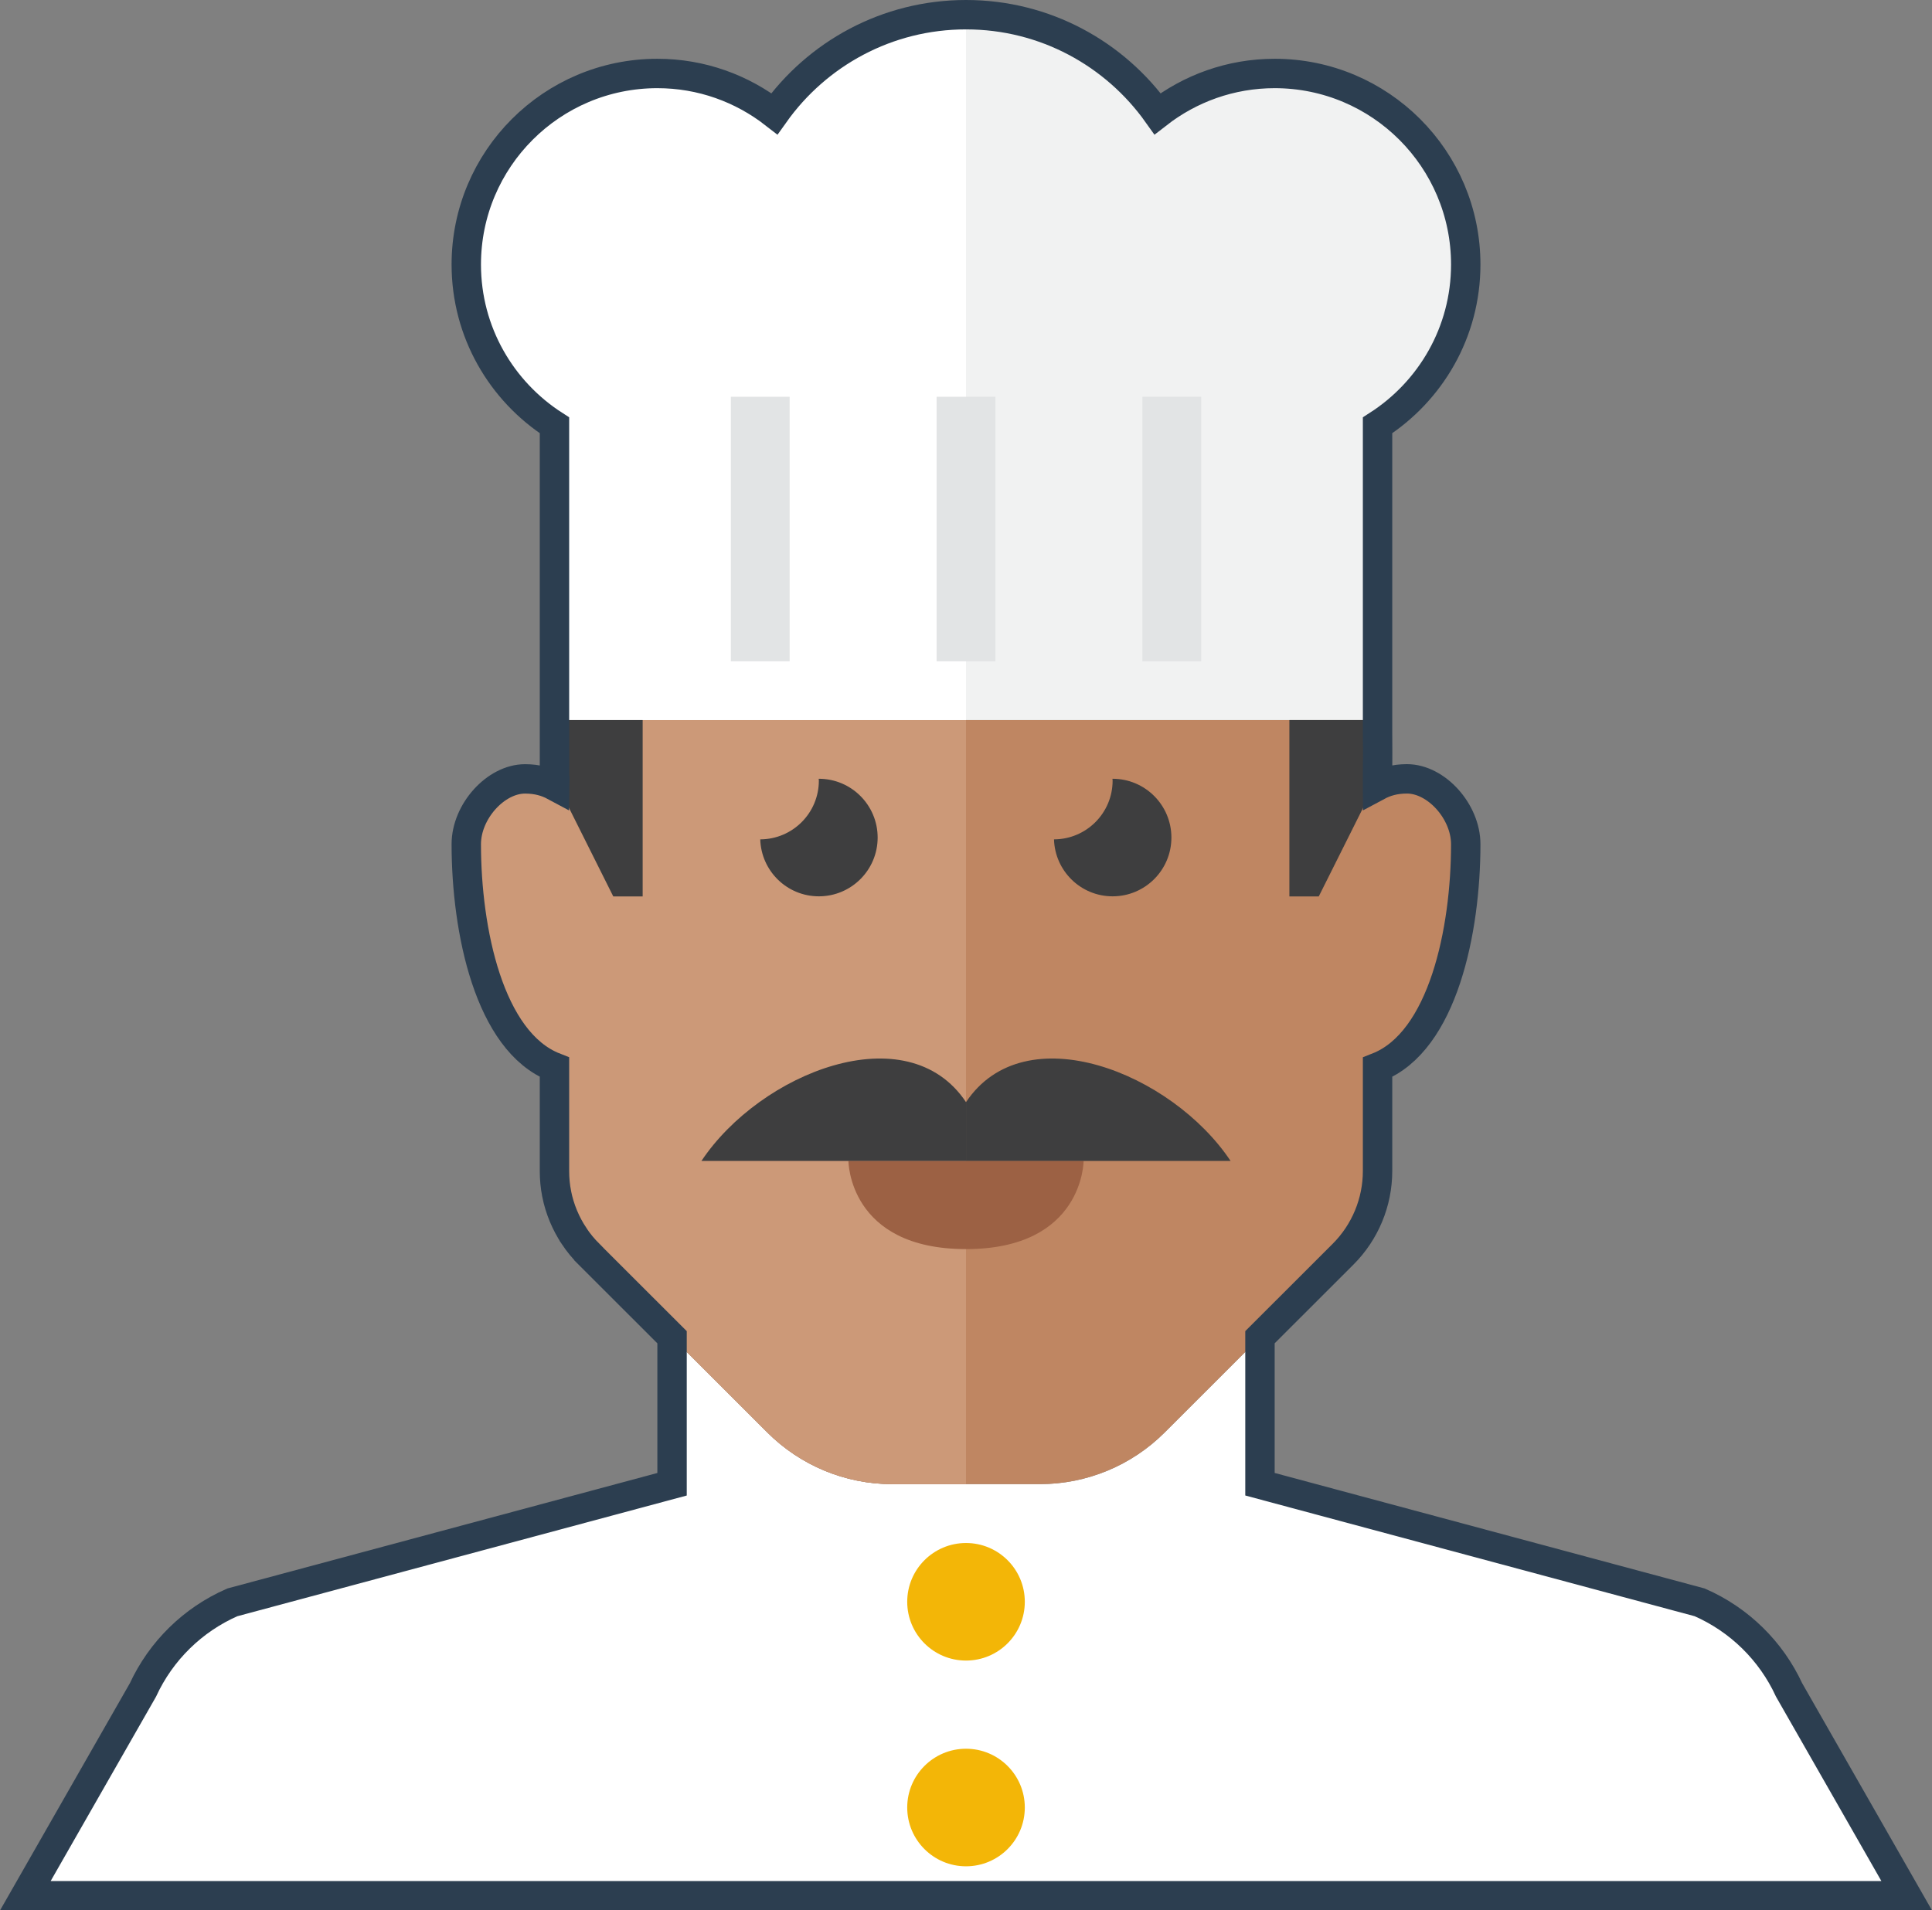 <?xml version="1.0" encoding="UTF-8" standalone="no"?>
<svg
   xmlns:dc="http://purl.org/dc/elements/1.1/"
   xmlns:cc="http://creativecommons.org/ns#"
   xmlns:rdf="http://www.w3.org/1999/02/22-rdf-syntax-ns#"
   xmlns:svg="http://www.w3.org/2000/svg"
   xmlns="http://www.w3.org/2000/svg"
   xmlns:sodipodi="http://sodipodi.sourceforge.net/DTD/sodipodi-0.dtd"
   xmlns:inkscape="http://www.inkscape.org/namespaces/inkscape"
   height="65"
   version="1.0"
   viewBox="0 0 65.723 65"
   width="65.723"
   xml:space="preserve"
   id="svg2"
   inkscape:version="0.91 r13725"
   sodipodi:docname="chef-login.svg"><rect x="0" y="0" width="65.723" height="65" fill="#808080" stroke="none"/><defs
     id="defs76" /><sodipodi:namedview
     pagecolor="#ffffff"
     bordercolor="#666666"
     borderopacity="1"
     objecttolerance="10"
     gridtolerance="10"
     guidetolerance="10"
     inkscape:pageopacity="0"
     inkscape:pageshadow="2"
     inkscape:window-width="1366"
     inkscape:window-height="707"
     id="namedview74"
     showgrid="false"
     fit-margin-top="0"
     fit-margin-left="0"
     fit-margin-right="0"
     fit-margin-bottom="0"
     inkscape:zoom="6.0682617"
     inkscape:cx="36.203316"
     inkscape:cy="41.442318"
     inkscape:window-x="0"
     inkscape:window-y="27"
     inkscape:window-maximized="1"
     inkscape:current-layer="Multicolor" /><g
     id="Artboard"
     transform="translate(-6.959,-22.336)" /><g
     id="Multicolor"
     transform="translate(-6.959,-22.336)"><g
       id="g10"
       transform="translate(-15.179,-0.164)"><path
         d="M 83,80 C 82.385,78.667 81.302,77.606 79.957,77.018 L 65,73 65,67.999 61.757,71.24 c -1.125,1.125 -2.651,1.757 -4.242,1.757 l -2.515,0 -2.516,0 c -1.591,0 -3.116,-0.632 -4.242,-1.757 L 45,67.999 45,73 30.043,77.018 C 28.698,77.606 27.615,78.667 27,80 l -4,7 32,0 32,0 -4,-7 z"
         style="fill:#ffffff"
         id="path12"
         inkscape:connector-curvature="0" /><path
         d="m 70,49 c -0.423,0 -0.741,0.102 -1.004,0.243 -0.007,-0.767 0.034,-1.515 0,-2.243 L 41.063,47 C 41.018,47.965 41.001,48.966 41,50 l 0,12.343 c 0,1.061 0.422,2.079 1.172,2.829 l 6.071,6.068 c 1.125,1.125 2.651,1.757 4.242,1.757 l 2.515,0 2.516,0 c 1.591,0 3.116,-0.632 4.242,-1.757 l 6.071,-6.068 c 0.75,-0.75 1.172,-1.768 1.172,-2.829 l 0,-3.53 c 2.226,-0.873 3,-4.66 3,-7.59 C 72,50.111 71,49 70,49 Z"
         style="fill:#bf8662"
         id="path14"
         inkscape:connector-curvature="0" /><g
         id="g16"><circle
           cx="55"
           cy="84"
           r="2"
           style="fill:#f3b607"
           id="circle18" /></g><g
         id="g20"><circle
           cx="55"
           cy="77"
           r="2"
           style="fill:#f3b607"
           id="circle22" /></g><path
         d="m 41.063,47 c -0.034,0.728 -0.052,1.476 -0.059,2.243 C 40.741,49.102 40.423,49 40,49 c -1,0 -2,1.111 -2,2.222 0,2.931 0.774,6.717 3,7.59 l 0,3.53 c 0,1.061 0.422,2.079 1.172,2.829 l 6.071,6.068 c 1.125,1.125 2.651,1.757 4.242,1.757 L 55,72.996 55,47 41.063,47 Z"
         style="fill:#cc9978"
         id="path24"
         inkscape:connector-curvature="0" /><g
         id="g26"><path
           d="m 51,62 8,0 c 0,0 0,3 -4,3 -4,0 -4,-3 -4,-3 z"
           style="fill:#9c6144"
           id="path28"
           inkscape:connector-curvature="0" /></g><g
         id="g30"><path
           d="m 51.994,50.997 c 0,-1.104 -0.896,-2 -2,-2 -0.002,0 -0.004,0 -0.006,0 10e-4,0.021 0.006,0.041 0.006,0.062 0,1.103 -0.892,1.996 -1.994,2 0.033,1.075 0.91,1.938 1.994,1.938 1.104,0 2,-0.895 2,-2 z"
           style="fill:#3e3e3f"
           id="path32"
           inkscape:connector-curvature="0" /></g><g
         id="g34"><path
           d="m 61.987,50.997 c 0,-1.104 -0.896,-2 -2,-2 -0.002,0 -0.004,0 -0.006,0 10e-4,0.021 0.006,0.041 0.006,0.062 0,1.103 -0.892,1.996 -1.994,2 0.033,1.075 0.91,1.938 1.994,1.938 1.105,0 2,-0.895 2,-2 z"
           style="fill:#3e3e3f"
           id="path36"
           inkscape:connector-curvature="0" /></g><g
         id="g38"><g
           id="g40"><path
             d="M 72,31.5 C 72,27.91 69.09,25 65.5,25 63.998,25 62.618,25.515 61.517,26.371 60.067,24.333 57.691,23 55,23 52.309,23 49.933,24.333 48.483,26.371 47.382,25.515 46.002,25 44.5,25 40.91,25 38,27.91 38,31.5 c 0,2.3 1.198,4.316 3,5.472 L 41,47 69,47 69,36.972 C 70.802,35.816 72,33.8 72,31.5 Z"
             style="fill:#f1f2f2"
             id="path42"
             inkscape:connector-curvature="0" /></g><g
           id="g44"><rect
             height="9"
             style="fill:#e2e4e5"
             width="2"
             x="61"
             y="36"
             id="rect46" /></g><g
           id="g48"><path
             d="m 55,47 0,-24 c -2.691,0 -5.067,1.333 -6.517,3.371 C 47.382,25.515 46.002,25 44.5,25 40.91,25 38,27.91 38,31.5 c 0,2.3 1.198,4.316 3,5.472 L 41,47 55,47 Z"
             style="fill:#ffffff"
             id="path50"
             inkscape:connector-curvature="0" /></g><g
           id="g52"><rect
             height="9"
             style="fill:#e2e4e5"
             width="2"
             x="54"
             y="36"
             id="rect54" /></g><g
           id="g56"><rect
             height="9"
             style="fill:#e2e4e5"
             width="2"
             x="47"
             y="36"
             id="rect58" /></g></g><polygon
         points="69,47 66,47 66,53 67,53 69,49 "
         style="fill:#3e3e3f"
         id="polygon60" /><polygon
         points="44,47 41,47 41,49 43,53 44,53 "
         style="fill:#3e3e3f"
         id="polygon62" /><g
         id="g64"><g
           id="g66"><path
             d="m 55,60 c -2,-3 -7,-1 -9,2 3,0 9,0 9,0 l 0,-2 z"
             style="fill:#3e3e3f"
             id="path68"
             inkscape:connector-curvature="0" /></g><g
           id="g70"><path
             d="m 55,60 c 2,-3 7,-1 9,2 -3,0 -9,0 -9,0 l 0,-2 z"
             style="fill:#3e3e3f"
             id="path72"
             inkscape:connector-curvature="0" /></g></g></g><path
       style="fill:none;stroke:#2c3e50;stroke-opacity:1"
       d="m 39.821,22.836 c -2.691,0 -5.068,1.331 -6.518,3.369 -1.101,-0.856 -2.48,-1.369 -3.982,-1.369 -3.59,0 -6.5,2.91 -6.5,6.5 0,2.3 1.198,4.315 3,5.471 l 0,10.029 0,2 0.01,0.02 c -9.17e-4,0.076 -0.005,0.146 -0.006,0.223 -0.263,-0.141 -0.581,-0.242 -1.004,-0.242 -1,0 -2,1.11 -2,2.221 0,2.931 0.774,6.717 3,7.59 l 0,3.531 c 0,0.265 0.025,0.527 0.076,0.783 0,0 0,0.002 0,0.002 0.103,0.512 0.306,0.999 0.596,1.434 0,0 0,0.002 0,0.002 0.145,0.217 0.313,0.42 0.5,0.607 0,0 0,0.002 0,0.002 l 2.828,2.826 0,5.002 -14.957,4.018 c -1.345,0.588 -2.428,1.649 -3.043,2.982 l -4,7 32,0 32,0 -4,-7 c -0.615,-1.333 -1.698,-2.394 -3.043,-2.982 L 49.821,72.836 l 0,-5.002 2.828,-2.826 c 0.75,-0.75 1.172,-1.769 1.172,-2.83 l 0,-3.529 c 2.226,-0.873 3,-4.66 3,-7.59 -0.001,-1.112 -1,-2.223 -2,-2.223 -0.423,0 -0.741,0.101 -1.004,0.242 -7.33e-4,-0.08 0.002,-0.158 0.002,-0.238 l 0.002,-0.004 0,-0.213 c 0.004,-0.456 0.005,-0.904 0,-1.346 l 0,-0.441 0,-10.029 c 1.802,-1.156 3,-3.171 3,-5.471 0,-3.59 -2.91,-6.5 -6.5,-6.5 -1.502,0 -2.883,0.513 -3.984,1.369 -1.45,-2.038 -3.825,-3.369 -6.516,-3.369 z"
       id="path4176"
       inkscape:connector-curvature="0" /></g></svg>